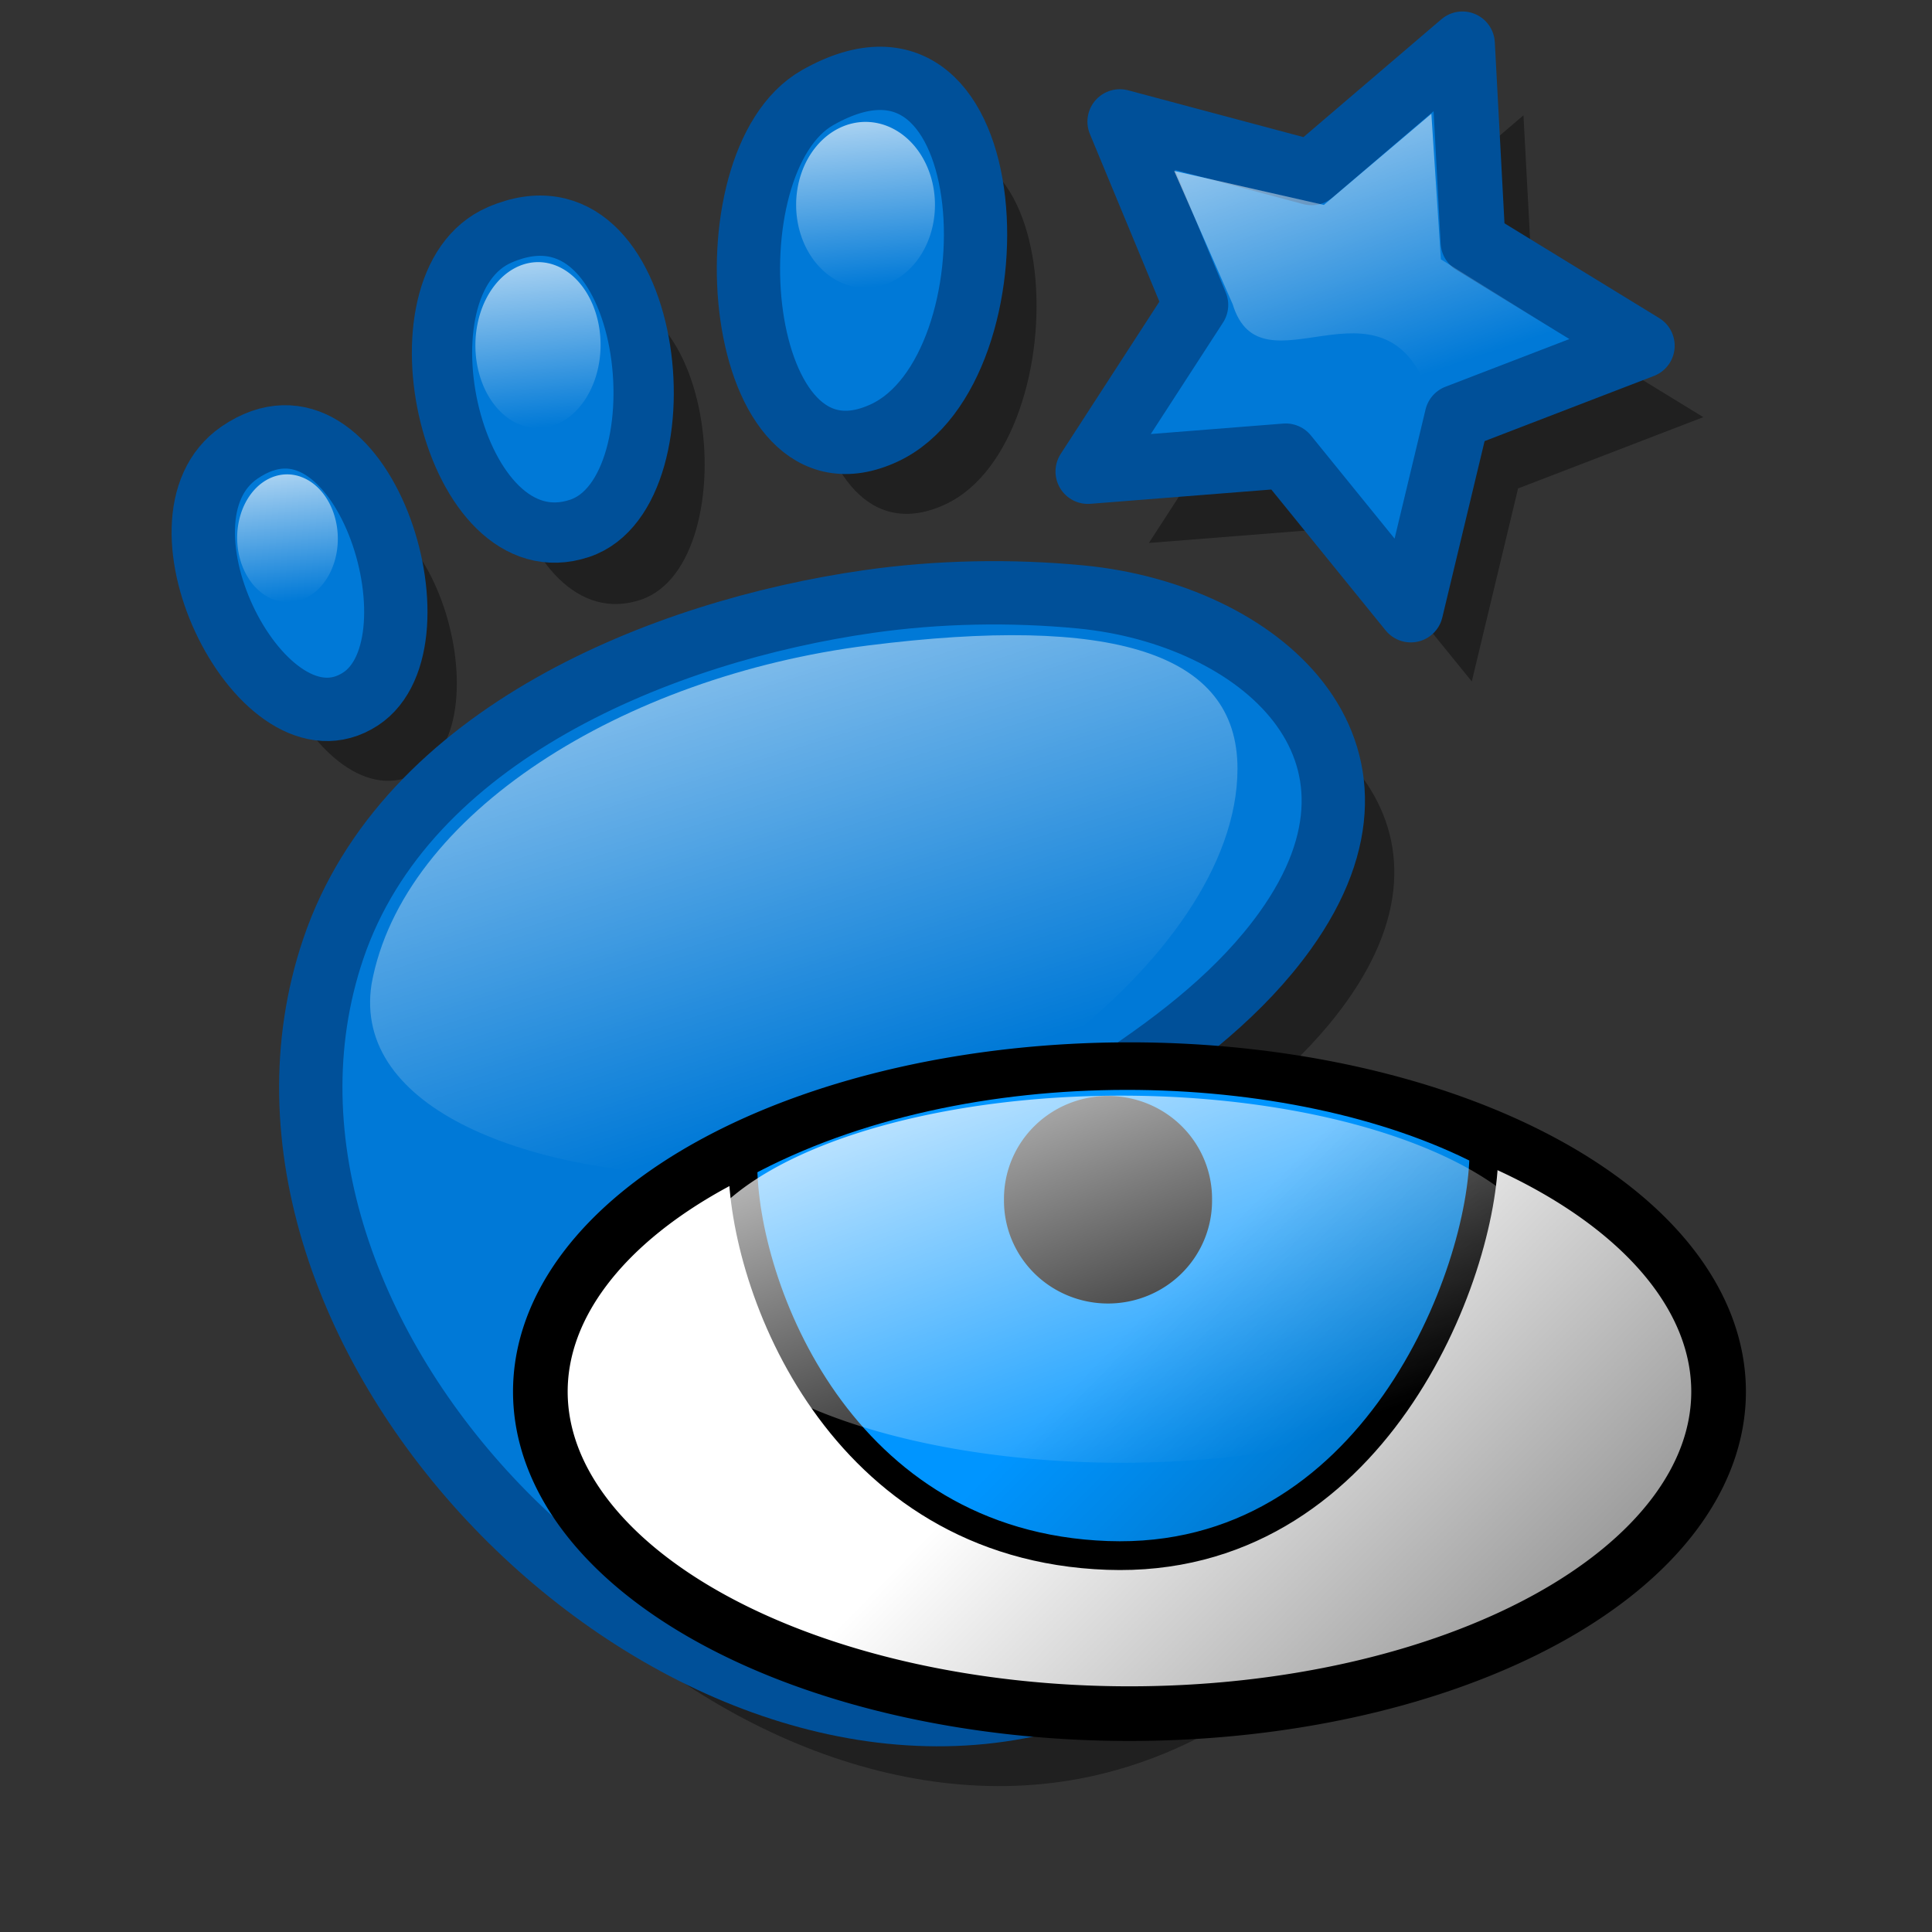 <?xml version="1.0" encoding="UTF-8" standalone="no"?>
<!-- Created with Inkscape (http://www.inkscape.org/) -->
<svg
   xmlns:dc="http://purl.org/dc/elements/1.1/"
   xmlns:cc="http://web.resource.org/cc/"
   xmlns:rdf="http://www.w3.org/1999/02/22-rdf-syntax-ns#"
   xmlns:svg="http://www.w3.org/2000/svg"
   xmlns="http://www.w3.org/2000/svg"
   xmlns:xlink="http://www.w3.org/1999/xlink"
   xmlns:sodipodi="http://inkscape.sourceforge.net/DTD/sodipodi-0.dtd"
   xmlns:inkscape="http://www.inkscape.org/namespaces/inkscape"
   width="102.4pt"
   height="102.4pt"
   id="svg2794"
   sodipodi:version="0.32"
   inkscape:version="0.41+cvs"
   sodipodi:docbase="/usr/share/icons/dlg-etiquette/scalable/apps"
   sodipodi:docname="gnome-eog.svg">
  <rect width="100%" height="100%" fill="#333333" stroke="none"/>
  <defs
     id="defs3">
    <linearGradient
       id="linearGradient5061"
       inkscape:collect="always">
      <stop
         id="stop5063"
         offset="0"
         style="stop-color:#000000;stop-opacity:1;" />
      <stop
         id="stop5065"
         offset="1"
         style="stop-color:#000000;stop-opacity:0;" />
    </linearGradient>
    <linearGradient
       id="linearGradient5051"
       inkscape:collect="always">
      <stop
         id="stop5053"
         offset="0"
         style="stop-color:#ffffff;stop-opacity:1;" />
      <stop
         id="stop5055"
         offset="1"
         style="stop-color:#ffffff;stop-opacity:0;" />
    </linearGradient>
    <linearGradient
       id="linearGradient3329">
      <stop
         style="stop-color:#00a300;stop-opacity:1;"
         offset="0"
         id="stop3331" />
      <stop
         style="stop-color:#d4ef00;stop-opacity:1;"
         offset="1"
         id="stop3333" />
    </linearGradient>
    <linearGradient
       id="linearGradient3323">
      <stop
         id="stop3325"
         offset="0"
         style="stop-color:#00a300;stop-opacity:1;" />
      <stop
         id="stop3327"
         offset="1"
         style="stop-color:#d4ef00;stop-opacity:1;" />
    </linearGradient>
    <linearGradient
       id="linearGradient3317">
      <stop
         style="stop-color:#00a300;stop-opacity:1;"
         offset="0"
         id="stop3319" />
      <stop
         style="stop-color:#d4ef00;stop-opacity:1;"
         offset="1"
         id="stop3321" />
    </linearGradient>
    <linearGradient
       id="linearGradient3311">
      <stop
         id="stop3313"
         offset="0"
         style="stop-color:#00a300;stop-opacity:1;" />
      <stop
         id="stop3315"
         offset="1"
         style="stop-color:#d4ef00;stop-opacity:1;" />
    </linearGradient>
    <linearGradient
       id="linearGradient3305">
      <stop
         style="stop-color:#00a300;stop-opacity:1;"
         offset="0"
         id="stop3307" />
      <stop
         style="stop-color:#d4ef00;stop-opacity:1;"
         offset="1"
         id="stop3309" />
    </linearGradient>
    <linearGradient
       id="linearGradient3299">
      <stop
         id="stop3301"
         offset="0"
         style="stop-color:#00a300;stop-opacity:1;" />
      <stop
         id="stop3303"
         offset="1"
         style="stop-color:#d4ef00;stop-opacity:1;" />
    </linearGradient>
    <linearGradient
       id="linearGradient3252"
       inkscape:collect="always">
      <stop
         id="stop3254"
         offset="0"
         style="stop-color:#ffffff;stop-opacity:1;" />
      <stop
         id="stop3256"
         offset="1"
         style="stop-color:#ffffff;stop-opacity:0;" />
    </linearGradient>
    <linearGradient
       id="linearGradient3242"
       inkscape:collect="always">
      <stop
         id="stop3244"
         offset="0"
         style="stop-color:#ffffff;stop-opacity:1;" />
      <stop
         id="stop3246"
         offset="1"
         style="stop-color:#ffffff;stop-opacity:0;" />
    </linearGradient>
    <linearGradient
       id="linearGradient3232"
       inkscape:collect="always">
      <stop
         id="stop3234"
         offset="0"
         style="stop-color:#ffffff;stop-opacity:1;" />
      <stop
         id="stop3236"
         offset="1"
         style="stop-color:#ffffff;stop-opacity:0;" />
    </linearGradient>
    <linearGradient
       id="linearGradient7276">
      <stop
         style="stop-color:#c5c5c5;stop-opacity:1;"
         offset="0"
         id="stop7278" />
      <stop
         id="stop7284"
         offset="0.5"
         style="stop-color:#ffffff;stop-opacity:1;" />
      <stop
         style="stop-color:#c7c7c7;stop-opacity:1;"
         offset="1"
         id="stop7280" />
    </linearGradient>
    <linearGradient
       id="defitem7"
       gradientUnits="userSpaceOnUse"
       x1="156.316"
       y1="81.697"
       x2="156.316"
       y2="67.65">
      <stop
         stop-color="#99ccff"
         offset="0"
         stop-opacity="1"
         id="stop179" />
      <stop
         stop-color="#ffffff"
         offset="1"
         stop-opacity="1"
         id="stop180" />
    </linearGradient>
    <linearGradient
       id="defitem6"
       gradientUnits="userSpaceOnUse"
       x1="117.213"
       y1="151.981"
       x2="117.213"
       y2="97.173">
      <stop
         stop-color="#99ccff"
         offset="0"
         stop-opacity="1"
         id="stop176" />
      <stop
         stop-color="#ffffff"
         offset="1"
         stop-opacity="1"
         id="stop177" />
    </linearGradient>
    <linearGradient
       id="defitem5"
       gradientUnits="userSpaceOnUse"
       x1="167.892"
       y1="232.529"
       x2="172.807"
       y2="193.428">
      <stop
         stop-color="#99ccff"
         offset="0"
         stop-opacity="1"
         id="stop173" />
      <stop
         stop-color="#ffffff"
         offset="1"
         stop-opacity="1"
         id="stop174" />
    </linearGradient>
    <linearGradient
       id="defitem4"
       gradientUnits="userSpaceOnUse"
       x1="116.754"
       y1="226.101"
       x2="121.669"
       y2="187">
      <stop
         stop-color="#99ccff"
         offset="0"
         stop-opacity="1"
         id="stop170" />
      <stop
         stop-color="#ffffff"
         offset="1"
         stop-opacity="1"
         id="stop171" />
    </linearGradient>
    <linearGradient
       id="defitem3"
       gradientUnits="userSpaceOnUse"
       x1="81.832"
       y1="221.711"
       x2="86.747"
       y2="182.61">
      <stop
         stop-color="#99ccff"
         offset="0"
         stop-opacity="1"
         id="stop167" />
      <stop
         stop-color="#ffffff"
         offset="1"
         stop-opacity="1"
         id="stop168" />
    </linearGradient>
    <linearGradient
       id="defitem2"
       gradientUnits="userSpaceOnUse"
       x1="55.456"
       y1="218.395"
       x2="60.371"
       y2="179.294">
      <stop
         stop-color="#99ccff"
         offset="0"
         stop-opacity="1"
         id="stop164" />
      <stop
         stop-color="#ffffff"
         offset="1"
         stop-opacity="1"
         id="stop165" />
    </linearGradient>
    <linearGradient
       id="defitem1"
       gradientUnits="userSpaceOnUse"
       x1="126.668"
       y1="242.002"
       x2="126.668"
       y2="153.002">
      <stop
         stop-color="#ffffff"
         offset="0.006"
         stop-opacity="1"
         id="stop160" />
      <stop
         stop-color="#99ccff"
         offset="0.73"
         stop-opacity="1"
         id="stop161" />
      <stop
         stop-color="#3399ff"
         offset="1"
         stop-opacity="1"
         id="stop162" />
    </linearGradient>
    <radialGradient
       id="defitem0"
       gradientUnits="userSpaceOnUse"
       cx="49.739"
       cy="200.99"
       fx="49.739"
       fy="200.99"
       r="259.508">
      <stop
         stop-color="#99ccff"
         offset="0.006"
         stop-opacity="1"
         id="stop156" />
      <stop
         stop-color="#3399ff"
         offset="0.584"
         stop-opacity="1"
         id="stop157" />
      <stop
         stop-color="#0066cc"
         offset="1"
         stop-opacity="1"
         id="stop158" />
    </radialGradient>
    <linearGradient
       y2="670.943"
       x2="461.125"
       y1="186.969"
       x1="222.702"
       gradientTransform="matrix(0.224,0,0,0.215,-19.285,-21.256)"
       gradientUnits="userSpaceOnUse"
       id="linearGradient2061"
       xlink:href="#linearGradient8905"
       inkscape:collect="always" />
    <linearGradient
       inkscape:collect="always"
       xlink:href="#linearGradient8905"
       id="linearGradient8924"
       gradientUnits="userSpaceOnUse"
       gradientTransform="matrix(0.224,0,0,0.215,-19.999,-25.542)"
       x1="222.702"
       y1="186.969"
       x2="461.125"
       y2="670.943" />
    <linearGradient
       inkscape:collect="always"
       xlink:href="#linearGradient8905"
       id="linearGradient8920"
       gradientUnits="userSpaceOnUse"
       gradientTransform="scale(1.02,0.98)"
       x1="222.702"
       y1="186.969"
       x2="461.125"
       y2="670.943" />
    <linearGradient
       inkscape:collect="always"
       xlink:href="#linearGradient8905"
       id="linearGradient8911"
       gradientTransform="scale(1.02,0.98)"
       x1="222.702"
       y1="186.969"
       x2="461.125"
       y2="670.943"
       gradientUnits="userSpaceOnUse" />
    <linearGradient
       id="linearGradient8905">
      <stop
         style="stop-color:#00a300;stop-opacity:1;"
         offset="0"
         id="stop8907" />
      <stop
         style="stop-color:#d4ef00;stop-opacity:1;"
         offset="1"
         id="stop8909" />
    </linearGradient>
    <linearGradient
       gradientUnits="userSpaceOnUse"
       y2="75.35"
       x2="51.77"
       y1="18.276"
       x1="33.771"
       id="linearGradient3238"
       xlink:href="#linearGradient3232"
       inkscape:collect="always" />
    <linearGradient
       gradientUnits="userSpaceOnUse"
       y2="29.339"
       x2="84.464"
       y1="-0.571"
       x1="74.464"
       id="linearGradient3248"
       xlink:href="#linearGradient3242"
       inkscape:collect="always" />
    <linearGradient
       gradientUnits="userSpaceOnUse"
       y2="23.714"
       x2="52.857"
       y1="8.363"
       x1="51.327"
       id="linearGradient3258"
       xlink:href="#linearGradient3252"
       inkscape:collect="always" />
    <linearGradient
       y2="23.714"
       x2="52.857"
       y1="8.363"
       x1="51.327"
       gradientUnits="userSpaceOnUse"
       id="linearGradient3262"
       xlink:href="#linearGradient3252"
       inkscape:collect="always" />
    <linearGradient
       y2="23.714"
       x2="52.857"
       y1="8.363"
       x1="51.327"
       gradientUnits="userSpaceOnUse"
       id="linearGradient3266"
       xlink:href="#linearGradient3252"
       inkscape:collect="always" />
    <linearGradient
       y2="670.943"
       x2="461.125"
       y1="186.969"
       x1="222.702"
       gradientTransform="matrix(0.133,0,0,0.128,37.243,37.077)"
       gradientUnits="userSpaceOnUse"
       id="linearGradient3296"
       xlink:href="#linearGradient3329"
       inkscape:collect="always" />
    <linearGradient
       inkscape:collect="always"
       xlink:href="#linearGradient3232"
       id="linearGradient1400"
       gradientUnits="userSpaceOnUse"
       x1="33.771"
       y1="18.276"
       x2="51.77"
       y2="75.35" />
    <linearGradient
       inkscape:collect="always"
       xlink:href="#linearGradient3242"
       id="linearGradient1402"
       gradientUnits="userSpaceOnUse"
       x1="74.464"
       y1="-0.571"
       x2="84.464"
       y2="29.339" />
    <linearGradient
       inkscape:collect="always"
       xlink:href="#linearGradient3252"
       id="linearGradient1404"
       gradientUnits="userSpaceOnUse"
       x1="51.327"
       y1="8.363"
       x2="52.857"
       y2="23.714" />
    <linearGradient
       inkscape:collect="always"
       xlink:href="#linearGradient3252"
       id="linearGradient1406"
       gradientUnits="userSpaceOnUse"
       x1="51.327"
       y1="8.363"
       x2="52.857"
       y2="23.714" />
    <linearGradient
       inkscape:collect="always"
       xlink:href="#linearGradient3252"
       id="linearGradient1408"
       gradientUnits="userSpaceOnUse"
       x1="51.327"
       y1="8.363"
       x2="52.857"
       y2="23.714" />
    <linearGradient
       gradientUnits="userSpaceOnUse"
       y2="107.797"
       x2="213.142"
       y1="46.43"
       x1="176.777"
       id="linearGradient5057"
       xlink:href="#linearGradient5051"
       inkscape:collect="always" />
    <linearGradient
       gradientUnits="userSpaceOnUse"
       y2="73.622"
       x2="213.527"
       y1="168.979"
       x1="310.916"
       id="linearGradient5067"
       xlink:href="#linearGradient5061"
       inkscape:collect="always" />
    <linearGradient
       y2="107.797"
       x2="213.142"
       y1="46.43"
       x1="176.777"
       gradientUnits="userSpaceOnUse"
       id="linearGradient5076"
       xlink:href="#linearGradient5051"
       inkscape:collect="always" />
    <linearGradient
       y2="73.622"
       x2="213.527"
       y1="168.979"
       x1="310.916"
       gradientUnits="userSpaceOnUse"
       id="linearGradient5078"
       xlink:href="#linearGradient5061"
       inkscape:collect="always" />
    <linearGradient
       y2="73.622"
       x2="213.527"
       y1="168.979"
       x1="310.916"
       gradientUnits="userSpaceOnUse"
       id="linearGradient5085"
       xlink:href="#linearGradient5061"
       inkscape:collect="always" />
    <linearGradient
       y2="107.797"
       x2="213.142"
       y1="46.43"
       x1="176.777"
       gradientUnits="userSpaceOnUse"
       id="linearGradient5087"
       xlink:href="#linearGradient5051"
       inkscape:collect="always" />
    <linearGradient
       y2="107.797"
       x2="213.142"
       y1="46.43"
       x1="176.777"
       gradientUnits="userSpaceOnUse"
       id="linearGradient5096"
       xlink:href="#linearGradient5051"
       inkscape:collect="always" />
    <linearGradient
       y2="73.622"
       x2="213.527"
       y1="168.979"
       x1="310.916"
       gradientUnits="userSpaceOnUse"
       id="linearGradient5098"
       xlink:href="#linearGradient5061"
       inkscape:collect="always" />
  </defs>
  <sodipodi:namedview
     id="base"
     pagecolor="#ffffff"
     bordercolor="#666666"
     borderopacity="1.0"
     inkscape:pageopacity="0.0"
     inkscape:pageshadow="2"
     inkscape:zoom="0.70000000"
     inkscape:cx="194.95313"
     inkscape:cy="-9.5781817"
     inkscape:document-units="px"
     inkscape:current-layer="layer1"
     inkscape:window-width="802"
     inkscape:window-height="516"
     inkscape:window-x="129"
     inkscape:window-y="100" />
  <g
     inkscape:label="Layer 1"
     inkscape:groupmode="layer"
     id="layer1">
    <g
       style="font-size:12"
       transform="matrix(0.119,0,0,-0.122,137.705,61.485)"
       id="g191" />
    <g
       id="g1379"
       transform="matrix(1.077,0,0,1.077,5.858,-3.846)">
      <g
         transform="matrix(1.57,0,0,1.57,-82.097,-34.969)"
         id="g1412"
         style="fill:#000000;fill-opacity:0.381;stroke:none">
        <path
           style="fill:#000000;fill-opacity:0.381;stroke:none;stroke-width:2.647;stroke-linecap:round;stroke-linejoin:round;stroke-miterlimit:4;stroke-dasharray:none;stroke-opacity:1"
           id="path1414"
           d="M 61.387,46.449 C 57.27,49.267 62.415,59.39 66.448,56.745 C 70.071,54.368 66.476,42.965 61.387,46.449 M 87.664,52.676 C 79.104,53.902 68.343,58.208 65.304,67.193 C 59.88,83.229 79.029,102.772 95.081,98.634 C 100.406,97.261 104.726,93.645 107.078,88.702 C 108.571,85.563 109.074,81.341 104.709,80.654 C 101.925,80.215 97.591,80.552 95.776,82.993 C 94.182,85.137 94.466,88.825 91.329,89.639 C 88.646,90.335 85.337,87.5 84.761,84.983 C 84.023,81.762 87.637,79.38 89.889,77.843 C 94.906,74.419 101.458,71.486 105.083,66.44 C 110.558,58.822 103.943,53.199 96.564,52.484 C 93.636,52.201 90.573,52.259 87.664,52.676 z " />
        <g
           transform="matrix(0.742,0,0,0.742,59.479,27.882)"
           style="fill:#000000;fill-opacity:0.381;stroke:none;stroke-width:3.564;stroke-linecap:round;stroke-linejoin:round;stroke-miterlimit:4;stroke-dasharray:none;stroke-opacity:1"
           id="g1416">
          <path
             style="fill:#000000;fill-opacity:0.381;stroke:none;stroke-width:3.564;stroke-linecap:round;stroke-linejoin:round;stroke-miterlimit:4;stroke-dasharray:none;stroke-opacity:1"
             id="path1418"
             d="M 35.133,5.029 C 28.723,8.668 30.391,27.875 38.893,23.914 C 46.597,20.324 45.864,-1.064 35.133,5.029 z " />
        </g>
        <g
           transform="matrix(0.742,0,0,0.742,59.479,27.882)"
           style="fill:#000000;fill-opacity:0.381;stroke:none;stroke-width:3.396;stroke-linecap:round;stroke-linejoin:round;stroke-miterlimit:4;stroke-dasharray:none;stroke-opacity:1"
           id="g1420">
          <path
             style="fill:#000000;fill-opacity:0.381;stroke:none;stroke-width:3.396;stroke-linecap:round;stroke-linejoin:round;stroke-miterlimit:4;stroke-dasharray:none;stroke-opacity:1"
             id="path1422"
             d="M 17.228,12.758 C 10.892,15.497 14.581,31.686 21.736,29.288 C 27.897,27.223 25.988,8.97 17.228,12.758 z " />
        </g>
        <path
           transform="matrix(0.835,0.169,-0.169,0.835,120.292,84.242)"
           d="M -18.719,-33.593 L -26.231,-39.787 L -35.592,-37.11 L -32.023,-46.169 L -37.462,-54.244 L -27.744,-53.649 L -21.744,-61.317 L -19.307,-51.891 L -10.16,-48.554 L -18.372,-43.324 L -18.719,-33.593 z "
           inkscape:randomized="0.0000000"
           inkscape:rounded="0.0000000"
           inkscape:flatsided="false"
           sodipodi:arg2="1.7762609"
           sodipodi:arg1="1.1479424"
           sodipodi:r2="7.3309345"
           sodipodi:r1="14.661869"
           sodipodi:cy="-46.963787"
           sodipodi:cx="-24.735376"
           sodipodi:sides="5"
           id="path1424"
           style="fill:#000000;fill-opacity:0.381;stroke:none;stroke-width:3.179;stroke-linecap:round;stroke-linejoin:round;stroke-miterlimit:4;stroke-dasharray:none;stroke-dashoffset:0;stroke-opacity:1"
           sodipodi:type="star" />
      </g>
      <g
         transform="matrix(1.57,0,0,1.57,-86.1,-39.657)"
         id="g7268">
        <path
           style="fill:#0079d7;fill-opacity:1;stroke:#005099;stroke-width:2.647;stroke-linecap:round;stroke-linejoin:round;stroke-miterlimit:4;stroke-dasharray:none;stroke-opacity:1"
           id="path8"
           d="M 61.387,46.449 C 57.27,49.267 62.415,59.39 66.448,56.745 C 70.071,54.368 66.476,42.965 61.387,46.449 M 87.664,52.676 C 79.104,53.902 68.343,58.208 65.304,67.193 C 59.88,83.229 79.029,102.772 95.081,98.634 C 100.406,97.261 104.726,93.645 107.078,88.702 C 108.571,85.563 109.074,81.341 104.709,80.654 C 101.925,80.215 97.591,80.552 95.776,82.993 C 94.182,85.137 94.466,88.825 91.329,89.639 C 88.646,90.335 85.337,87.5 84.761,84.983 C 84.023,81.762 87.637,79.38 89.889,77.843 C 94.906,74.419 101.458,71.486 105.083,66.44 C 110.558,58.822 103.943,53.199 96.564,52.484 C 93.636,52.201 90.573,52.259 87.664,52.676 z " />
        <g
           transform="matrix(0.742,0,0,0.742,59.479,27.882)"
           style="fill:#0079d7;fill-opacity:1;stroke:#005099;stroke-width:3.564;stroke-linecap:round;stroke-linejoin:round;stroke-miterlimit:4;stroke-dasharray:none;stroke-opacity:1"
           id="g9">
          <path
             style="fill:#0079d7;fill-opacity:1;stroke:#005099;stroke-width:3.564;stroke-linecap:round;stroke-linejoin:round;stroke-miterlimit:4;stroke-dasharray:none;stroke-opacity:1"
             id="path10"
             d="M 35.133,5.029 C 28.723,8.668 30.391,27.875 38.893,23.914 C 46.597,20.324 45.864,-1.064 35.133,5.029 z " />
        </g>
        <g
           transform="matrix(0.742,0,0,0.742,59.479,27.882)"
           style="fill:#0079d7;fill-opacity:1;stroke:#005099;stroke-width:3.396;stroke-linecap:round;stroke-linejoin:round;stroke-miterlimit:4;stroke-dasharray:none;stroke-opacity:1"
           id="g11">
          <path
             style="fill:#0079d7;fill-opacity:1;stroke:#005099;stroke-width:3.396;stroke-linecap:round;stroke-linejoin:round;stroke-miterlimit:4;stroke-dasharray:none;stroke-opacity:1"
             id="path12"
             d="M 17.228,12.758 C 10.892,15.497 14.581,31.686 21.736,29.288 C 27.897,27.223 25.988,8.97 17.228,12.758 z " />
        </g>
        <path
           transform="matrix(0.835,0.169,-0.169,0.835,120.292,84.242)"
           d="M -18.719,-33.593 L -26.231,-39.787 L -35.592,-37.11 L -32.023,-46.169 L -37.462,-54.244 L -27.744,-53.649 L -21.744,-61.317 L -19.307,-51.891 L -10.16,-48.554 L -18.372,-43.324 L -18.719,-33.593 z "
           inkscape:randomized="0.0000000"
           inkscape:rounded="0.0000000"
           inkscape:flatsided="false"
           sodipodi:arg2="1.7762609"
           sodipodi:arg1="1.1479424"
           sodipodi:r2="7.3309345"
           sodipodi:r1="14.661869"
           sodipodi:cy="-46.963787"
           sodipodi:cx="-24.735376"
           sodipodi:sides="5"
           id="path109"
           style="fill:#0079d7;fill-opacity:1;stroke:#005099;stroke-width:3.179;stroke-linecap:round;stroke-linejoin:round;stroke-miterlimit:4;stroke-dasharray:none;stroke-dashoffset:0;stroke-opacity:1"
           sodipodi:type="star" />
      </g>
      <path
         style="fill:url(#linearGradient1400);fill-opacity:1;stroke:none;stroke-width:3.179;stroke-linecap:round;stroke-linejoin:round;stroke-miterlimit:4;stroke-opacity:1"
         d="M 75.761,54.006 C 75.761,66.716 55.67,80.775 42.426,80.775 C 29.183,80.775 17.678,76.313 18.94,68.148 C 20.961,56.954 35.497,47.945 51.518,45.925 C 67.509,43.909 75.761,46.347 75.761,54.006 z "
         id="path2184"
         sodipodi:nodetypes="ccczc" />
      <path
         style="fill:url(#linearGradient1402);fill-opacity:1;fill-rule:evenodd;stroke:none;stroke-width:0.25pt;stroke-linecap:butt;stroke-linejoin:miter;stroke-opacity:1"
         d="M 71.607,14.786 L 81.429,17.018 L 88.482,11.036 L 89.107,20.589 L 97.321,25.679 L 88.304,29.339 C 85.268,20.976 77.321,29.667 75.446,23.536 L 71.607,14.786 z "
         id="path3240"
         sodipodi:nodetypes="cccccccc" />
      <path
         sodipodi:type="arc"
         style="fill:url(#linearGradient1404);fill-opacity:1;stroke:none;stroke-width:3.179;stroke-linecap:round;stroke-linejoin:round;stroke-miterlimit:4;stroke-dasharray:none;stroke-opacity:1"
         id="path3250"
         sodipodi:cx="52.857143"
         sodipodi:cy="18.625000"
         sodipodi:rx="4.1071429"
         sodipodi:ry="5.0892859"
         d="M 56.964 18.625 A 4.107 5.089 0 1 1  48.75,18.625 A 4.107 5.089 0 1 1  56.964 18.625 z"
         transform="matrix(1.109,0,0,1.07,-7.263,-2.914)" />
      <path
         sodipodi:type="arc"
         style="fill:url(#linearGradient1406);fill-opacity:1;stroke:none;stroke-width:3.179;stroke-linecap:round;stroke-linejoin:round;stroke-miterlimit:4;stroke-dasharray:none;stroke-opacity:1"
         id="path3260"
         sodipodi:cx="52.857143"
         sodipodi:cy="18.625000"
         sodipodi:rx="4.1071429"
         sodipodi:ry="5.0892859"
         d="M 56.964 18.625 A 4.107 5.089 0 1 1  48.75,18.625 A 4.107 5.089 0 1 1  56.964 18.625 z"
         transform="matrix(1,4.493074e-3,-4.808376e-3,1.07,-22.906,6.05)" />
      <path
         sodipodi:type="arc"
         style="fill:url(#linearGradient1408);fill-opacity:1;stroke:none;stroke-width:3.179;stroke-linecap:round;stroke-linejoin:round;stroke-miterlimit:4;stroke-dasharray:none;stroke-opacity:1"
         id="path3264"
         sodipodi:cx="52.857143"
         sodipodi:cy="18.625000"
         sodipodi:rx="4.1071429"
         sodipodi:ry="5.0892859"
         d="M 56.964 18.625 A 4.107 5.089 0 1 1  48.75,18.625 A 4.107 5.089 0 1 1  56.964 18.625 z"
         transform="matrix(0.804,-1.362023e-2,1.364377e-2,0.824,-29.326,24.264)" />
    </g>
    <g
       transform="matrix(1.173,0,0,1.173,134.508,30.82)"
       id="g5089">
      <path
         sodipodi:type="arc"
         style="fill:#ffffff;fill-opacity:1;stroke:#000000;stroke-width:5.786;stroke-linecap:round;stroke-linejoin:round;stroke-miterlimit:4;stroke-dasharray:none;stroke-opacity:1"
         id="path1716"
         sodipodi:cx="203.29320"
         sodipodi:cy="86.836281"
         sodipodi:rx="62.376919"
         sodipodi:ry="34.092648"
         d="M 265.67 86.836 A 62.377 34.093 0 1 1  140.916,86.836 A 62.377 34.093 0 1 1  265.67 86.836 z"
         transform="matrix(0.569,0,0,0.569,-162.297,8.158)" />
      <path
         style="fill:#0095ff;fill-opacity:1;stroke:#000000;stroke-width:1.734;stroke-linecap:round;stroke-linejoin:round;stroke-miterlimit:4;stroke-opacity:1"
         d="M -25.272,43.115 C -25.272,50.474 -31.943,68.01 -47.953,67.435 C -64.112,66.855 -69.915,51.192 -69.915,43.833 C -56.484,36.546 -36.693,37.193 -25.272,43.115 z "
         id="path2483"
         sodipodi:nodetypes="czcc" />
      <path
         sodipodi:type="arc"
         style="fill:#000000;fill-opacity:1;stroke:#000000;stroke-width:1.828;stroke-linecap:round;stroke-linejoin:round;stroke-miterlimit:4;stroke-dasharray:none;stroke-opacity:1"
         id="path3531"
         sodipodi:cx="202.28305"
         sodipodi:cy="69.284882"
         sodipodi:rx="10.101525"
         sodipodi:ry="8.4600277"
         d="M 212.385 69.285 A 10.102 8.46 0 1 1  192.182,69.285 A 10.102 8.46 0 1 1  212.385 69.285 z"
         transform="matrix(0.569,0,0,0.661,-163.015,0.208)" />
      <path
         sodipodi:type="arc"
         style="fill:url(#linearGradient5096);fill-opacity:1;stroke:none;stroke-width:1.828;stroke-linecap:round;stroke-linejoin:round;stroke-miterlimit:4;stroke-dasharray:none;stroke-opacity:1"
         id="path4291"
         sodipodi:cx="200.64156"
         sodipodi:cy="86.331207"
         sodipodi:rx="33.966381"
         sodipodi:ry="23.233509"
         d="M 234.608 86.331 A 33.966 23.234 0 1 1  166.675,86.331 A 33.966 23.234 0 1 1  234.608 86.331 z"
         transform="matrix(0.772,0,0,0.476,-202.021,9.7)" />
      <path
         sodipodi:type="arc"
         style="fill:url(#linearGradient5098);fill-opacity:1;stroke:none;stroke-width:5.786;stroke-linecap:round;stroke-linejoin:round;stroke-miterlimit:4;stroke-dasharray:none;stroke-opacity:1"
         id="path5059"
         sodipodi:cx="203.29320"
         sodipodi:cy="86.836281"
         sodipodi:rx="62.376919"
         sodipodi:ry="34.092648"
         d="M 265.67 86.836 A 62.377 34.093 0 1 1  140.916,86.836 A 62.377 34.093 0 1 1  265.67 86.836 z"
         transform="matrix(0.569,0,0,0.569,-163.561,7.195)" />
    </g>
  </g>
</svg>
